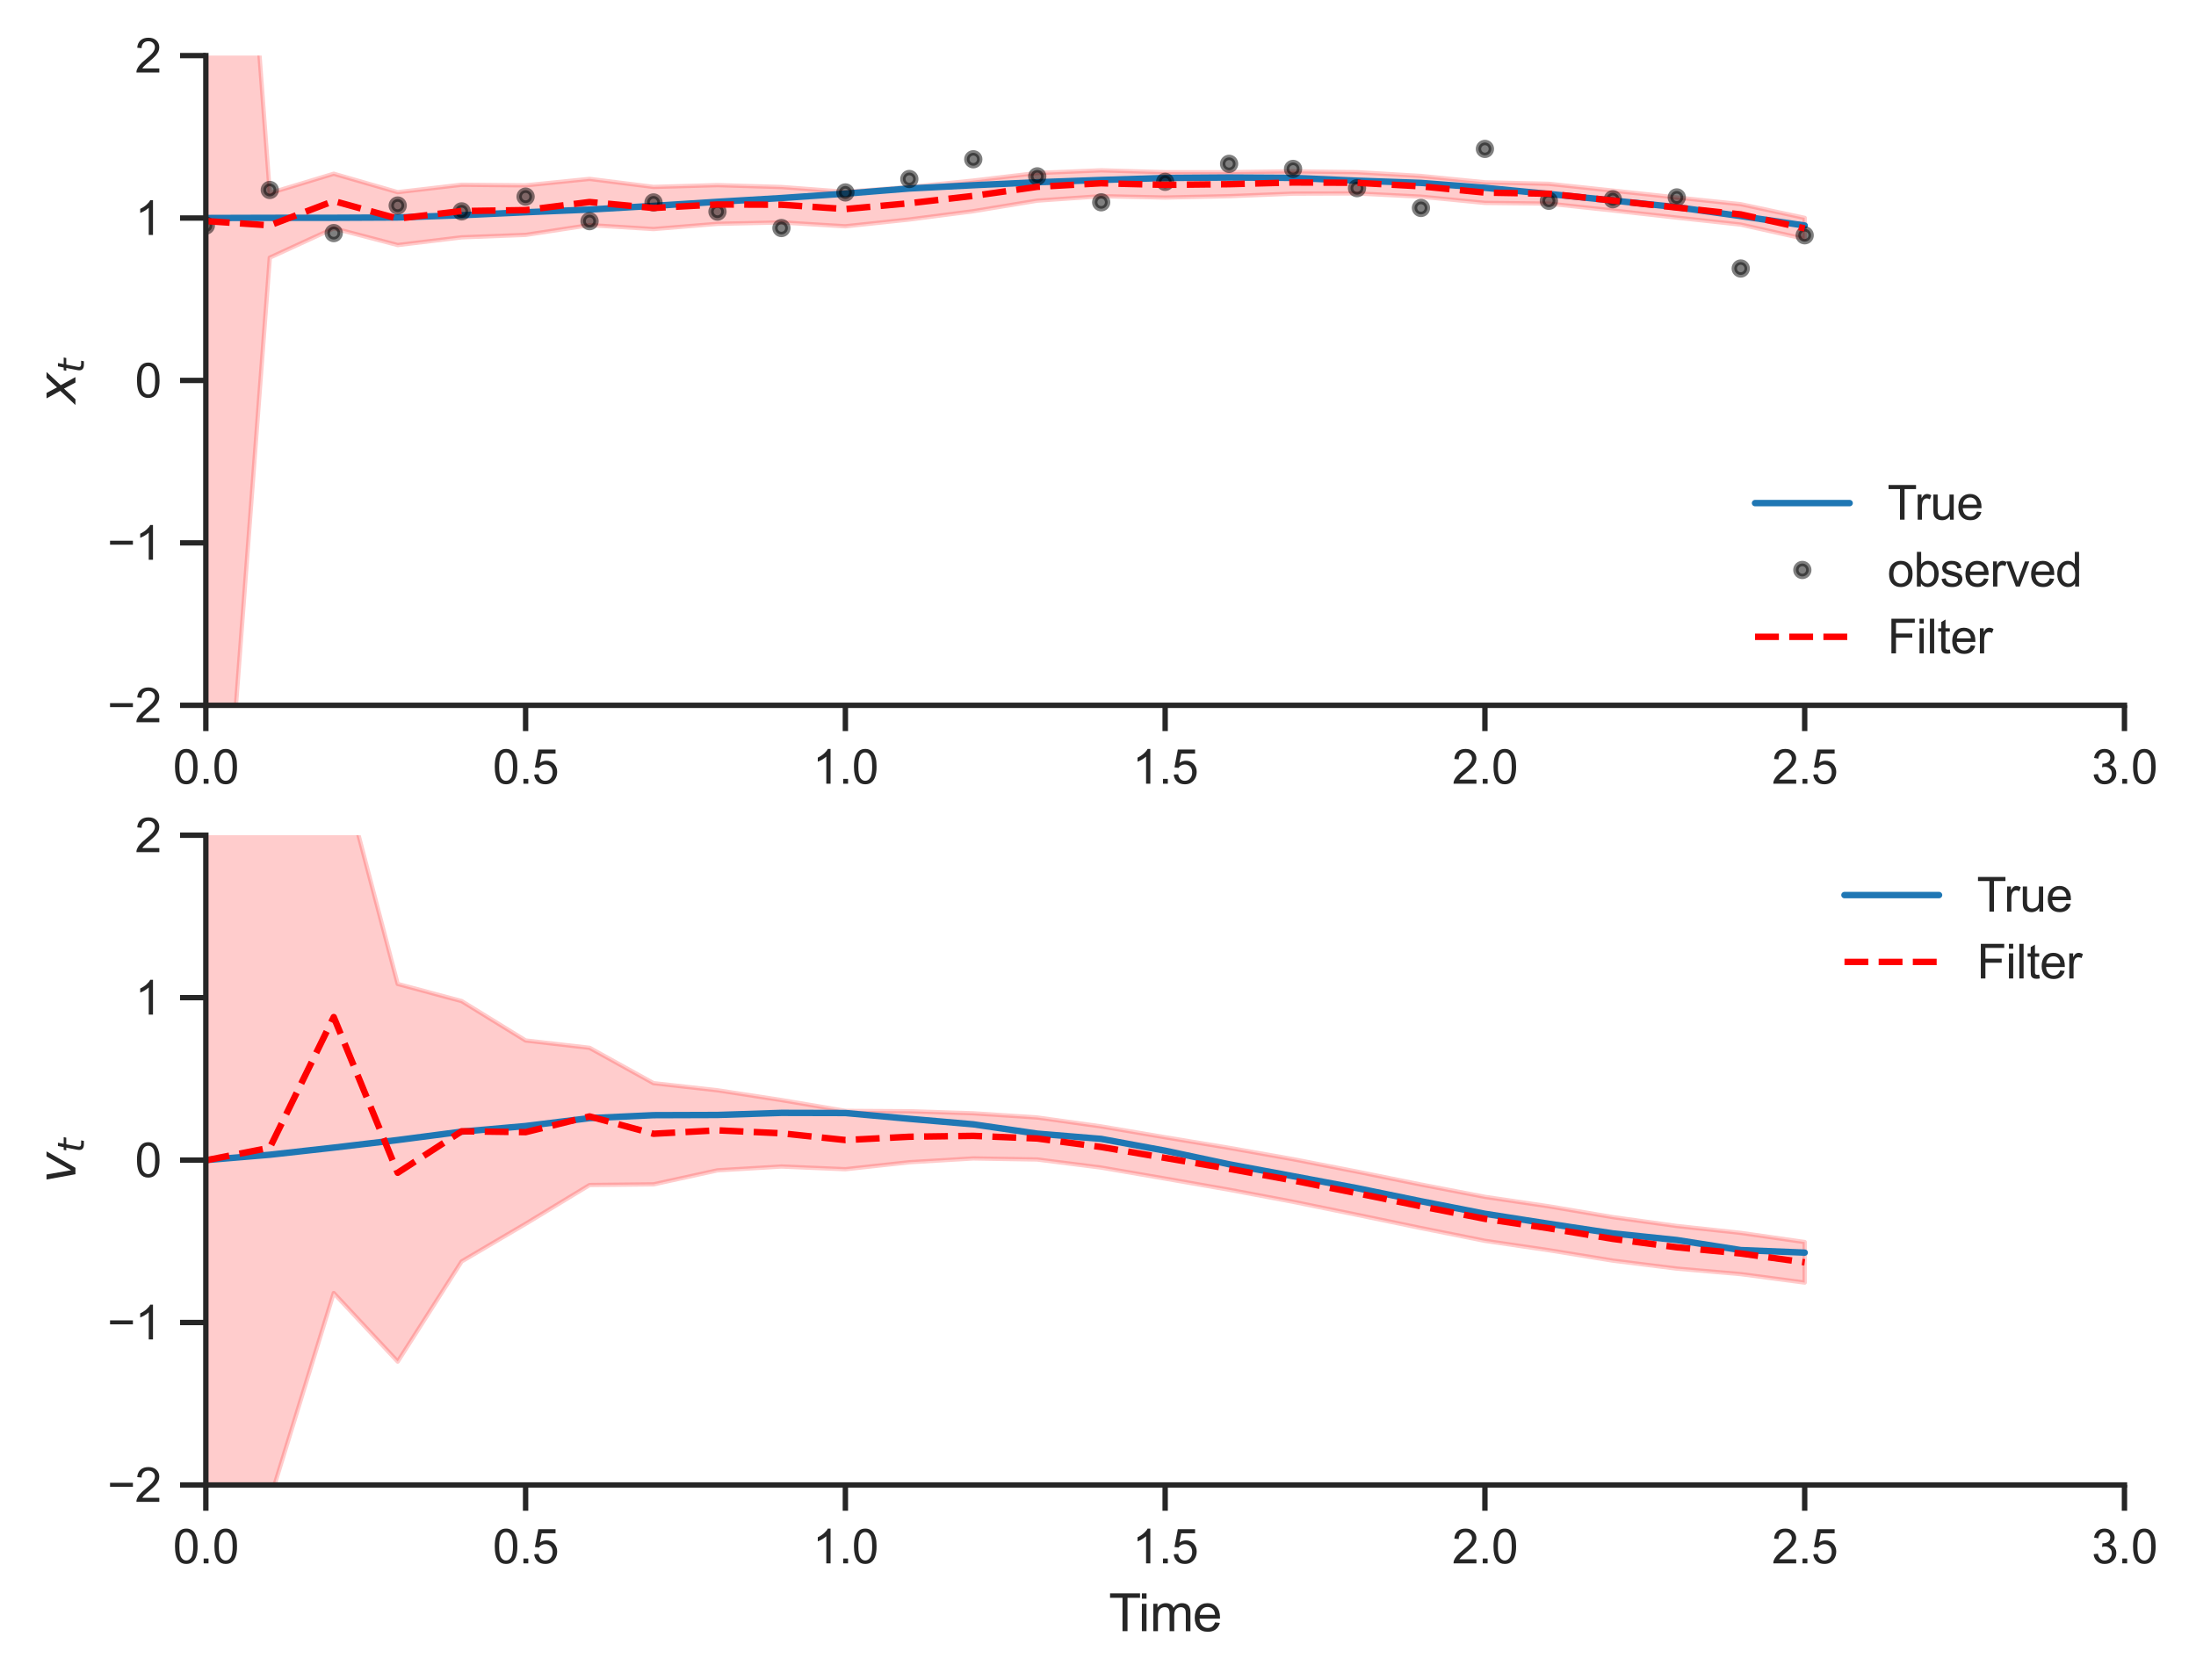 <?xml version="1.0" encoding="utf-8" standalone="no"?>
<!DOCTYPE svg PUBLIC "-//W3C//DTD SVG 1.1//EN"
  "http://www.w3.org/Graphics/SVG/1.1/DTD/svg11.dtd">
<svg xmlns:xlink="http://www.w3.org/1999/xlink" width="408.749pt" height="312.789pt" viewBox="0 0 408.749 312.789" xmlns="http://www.w3.org/2000/svg" version="1.1">
 <defs>
  <style type="text/css">*{stroke-linejoin: round; stroke-linecap: butt}</style>
 </defs>
 <g id="figure_1">
  <g id="patch_1">
   <path d="M 0 312.789 
L 408.749 312.789 
L 408.749 0 
L 0 0 
z
" style="fill: #ffffff"/>
  </g>
  <g id="axes_1">
   <g id="patch_2">
    <path d="M 38.313 131.309 
L 395.433 131.309 
L 395.433 10.349 
L 38.313 10.349 
z
" style="fill: #ffffff"/>
   </g>
   <g id="matplotlib.axis_1">
    <g id="xtick_1">
     <g id="line2d_1">
      <defs>
       <path id="ma1697f7637" d="M 0 0 
L 0 4.8 
" style="stroke: #262626"/>
      </defs>
      <g>
       <use xlink:href="#ma1697f7637" x="38.313" y="131.309" style="fill: #262626; stroke: #262626"/>
      </g>
     </g>
     <g id="text_1">
      <!-- 0.0 -->
      <g style="fill: #262626" transform="translate(32.197 145.908) scale(0.088 -0.088)">
       <defs>
        <path id="ArialMT-30" d="M 266 2259 
Q 266 3072 433 3567 
Q 600 4063 929 4331 
Q 1259 4600 1759 4600 
Q 2128 4600 2406 4451 
Q 2684 4303 2865 4023 
Q 3047 3744 3150 3342 
Q 3253 2941 3253 2259 
Q 3253 1453 3087 958 
Q 2922 463 2592 192 
Q 2263 -78 1759 -78 
Q 1097 -78 719 397 
Q 266 969 266 2259 
z
M 844 2259 
Q 844 1131 1108 757 
Q 1372 384 1759 384 
Q 2147 384 2411 759 
Q 2675 1134 2675 2259 
Q 2675 3391 2411 3762 
Q 2147 4134 1753 4134 
Q 1366 4134 1134 3806 
Q 844 3388 844 2259 
z
" transform="scale(0.016)"/>
        <path id="ArialMT-2e" d="M 581 0 
L 581 641 
L 1222 641 
L 1222 0 
L 581 0 
z
" transform="scale(0.016)"/>
       </defs>
       <use xlink:href="#ArialMT-30"/>
       <use xlink:href="#ArialMT-2e" x="55.615"/>
       <use xlink:href="#ArialMT-30" x="83.398"/>
      </g>
     </g>
    </g>
    <g id="xtick_2">
     <g id="line2d_2">
      <g>
       <use xlink:href="#ma1697f7637" x="97.833" y="131.309" style="fill: #262626; stroke: #262626"/>
      </g>
     </g>
     <g id="text_2">
      <!-- 0.5 -->
      <g style="fill: #262626" transform="translate(91.717 145.908) scale(0.088 -0.088)">
       <defs>
        <path id="ArialMT-35" d="M 266 1200 
L 856 1250 
Q 922 819 1161 601 
Q 1400 384 1738 384 
Q 2144 384 2425 690 
Q 2706 997 2706 1503 
Q 2706 1984 2436 2262 
Q 2166 2541 1728 2541 
Q 1456 2541 1237 2417 
Q 1019 2294 894 2097 
L 366 2166 
L 809 4519 
L 3088 4519 
L 3088 3981 
L 1259 3981 
L 1013 2750 
Q 1425 3038 1878 3038 
Q 2478 3038 2890 2622 
Q 3303 2206 3303 1553 
Q 3303 931 2941 478 
Q 2500 -78 1738 -78 
Q 1113 -78 717 272 
Q 322 622 266 1200 
z
" transform="scale(0.016)"/>
       </defs>
       <use xlink:href="#ArialMT-30"/>
       <use xlink:href="#ArialMT-2e" x="55.615"/>
       <use xlink:href="#ArialMT-35" x="83.398"/>
      </g>
     </g>
    </g>
    <g id="xtick_3">
     <g id="line2d_3">
      <g>
       <use xlink:href="#ma1697f7637" x="157.353" y="131.309" style="fill: #262626; stroke: #262626"/>
      </g>
     </g>
     <g id="text_3">
      <!-- 1.0 -->
      <g style="fill: #262626" transform="translate(151.237 145.908) scale(0.088 -0.088)">
       <defs>
        <path id="ArialMT-31" d="M 2384 0 
L 1822 0 
L 1822 3584 
Q 1619 3391 1289 3197 
Q 959 3003 697 2906 
L 697 3450 
Q 1169 3672 1522 3987 
Q 1875 4303 2022 4600 
L 2384 4600 
L 2384 0 
z
" transform="scale(0.016)"/>
       </defs>
       <use xlink:href="#ArialMT-31"/>
       <use xlink:href="#ArialMT-2e" x="55.615"/>
       <use xlink:href="#ArialMT-30" x="83.398"/>
      </g>
     </g>
    </g>
    <g id="xtick_4">
     <g id="line2d_4">
      <g>
       <use xlink:href="#ma1697f7637" x="216.873" y="131.309" style="fill: #262626; stroke: #262626"/>
      </g>
     </g>
     <g id="text_4">
      <!-- 1.5 -->
      <g style="fill: #262626" transform="translate(210.757 145.908) scale(0.088 -0.088)">
       <use xlink:href="#ArialMT-31"/>
       <use xlink:href="#ArialMT-2e" x="55.615"/>
       <use xlink:href="#ArialMT-35" x="83.398"/>
      </g>
     </g>
    </g>
    <g id="xtick_5">
     <g id="line2d_5">
      <g>
       <use xlink:href="#ma1697f7637" x="276.393" y="131.309" style="fill: #262626; stroke: #262626"/>
      </g>
     </g>
     <g id="text_5">
      <!-- 2.0 -->
      <g style="fill: #262626" transform="translate(270.277 145.908) scale(0.088 -0.088)">
       <defs>
        <path id="ArialMT-32" d="M 3222 541 
L 3222 0 
L 194 0 
Q 188 203 259 391 
Q 375 700 629 1000 
Q 884 1300 1366 1694 
Q 2113 2306 2375 2664 
Q 2638 3022 2638 3341 
Q 2638 3675 2398 3904 
Q 2159 4134 1775 4134 
Q 1369 4134 1125 3890 
Q 881 3647 878 3216 
L 300 3275 
Q 359 3922 746 4261 
Q 1134 4600 1788 4600 
Q 2447 4600 2831 4234 
Q 3216 3869 3216 3328 
Q 3216 3053 3103 2787 
Q 2991 2522 2730 2228 
Q 2469 1934 1863 1422 
Q 1356 997 1212 845 
Q 1069 694 975 541 
L 3222 541 
z
" transform="scale(0.016)"/>
       </defs>
       <use xlink:href="#ArialMT-32"/>
       <use xlink:href="#ArialMT-2e" x="55.615"/>
       <use xlink:href="#ArialMT-30" x="83.398"/>
      </g>
     </g>
    </g>
    <g id="xtick_6">
     <g id="line2d_6">
      <g>
       <use xlink:href="#ma1697f7637" x="335.913" y="131.309" style="fill: #262626; stroke: #262626"/>
      </g>
     </g>
     <g id="text_6">
      <!-- 2.5 -->
      <g style="fill: #262626" transform="translate(329.797 145.908) scale(0.088 -0.088)">
       <use xlink:href="#ArialMT-32"/>
       <use xlink:href="#ArialMT-2e" x="55.615"/>
       <use xlink:href="#ArialMT-35" x="83.398"/>
      </g>
     </g>
    </g>
    <g id="xtick_7">
     <g id="line2d_7">
      <g>
       <use xlink:href="#ma1697f7637" x="395.433" y="131.309" style="fill: #262626; stroke: #262626"/>
      </g>
     </g>
     <g id="text_7">
      <!-- 3.0 -->
      <g style="fill: #262626" transform="translate(389.317 145.908) scale(0.088 -0.088)">
       <defs>
        <path id="ArialMT-33" d="M 269 1209 
L 831 1284 
Q 928 806 1161 595 
Q 1394 384 1728 384 
Q 2125 384 2398 659 
Q 2672 934 2672 1341 
Q 2672 1728 2419 1979 
Q 2166 2231 1775 2231 
Q 1616 2231 1378 2169 
L 1441 2663 
Q 1497 2656 1531 2656 
Q 1891 2656 2178 2843 
Q 2466 3031 2466 3422 
Q 2466 3731 2256 3934 
Q 2047 4138 1716 4138 
Q 1388 4138 1169 3931 
Q 950 3725 888 3313 
L 325 3413 
Q 428 3978 793 4289 
Q 1159 4600 1703 4600 
Q 2078 4600 2393 4439 
Q 2709 4278 2876 4000 
Q 3044 3722 3044 3409 
Q 3044 3113 2884 2869 
Q 2725 2625 2413 2481 
Q 2819 2388 3044 2092 
Q 3269 1797 3269 1353 
Q 3269 753 2831 336 
Q 2394 -81 1725 -81 
Q 1122 -81 723 278 
Q 325 638 269 1209 
z
" transform="scale(0.016)"/>
       </defs>
       <use xlink:href="#ArialMT-33"/>
       <use xlink:href="#ArialMT-2e" x="55.615"/>
       <use xlink:href="#ArialMT-30" x="83.398"/>
      </g>
     </g>
    </g>
   </g>
   <g id="matplotlib.axis_2">
    <g id="ytick_1">
     <g id="line2d_8">
      <defs>
       <path id="m8ff92699b1" d="M 0 0 
L -4.8 0 
" style="stroke: #262626"/>
      </defs>
      <g>
       <use xlink:href="#m8ff92699b1" x="38.313" y="131.309" style="fill: #262626; stroke: #262626"/>
      </g>
     </g>
     <g id="text_8">
      <!-- −2 -->
      <g style="fill: #262626" transform="translate(19.98 134.459) scale(0.088 -0.088)">
       <defs>
        <path id="ArialMT-2212" d="M 3381 1997 
L 356 1997 
L 356 2522 
L 3381 2522 
L 3381 1997 
z
" transform="scale(0.016)"/>
       </defs>
       <use xlink:href="#ArialMT-2212"/>
       <use xlink:href="#ArialMT-32" x="58.398"/>
      </g>
     </g>
    </g>
    <g id="ytick_2">
     <g id="line2d_9">
      <g>
       <use xlink:href="#m8ff92699b1" x="38.313" y="101.069" style="fill: #262626; stroke: #262626"/>
      </g>
     </g>
     <g id="text_9">
      <!-- −1 -->
      <g style="fill: #262626" transform="translate(19.98 104.219) scale(0.088 -0.088)">
       <use xlink:href="#ArialMT-2212"/>
       <use xlink:href="#ArialMT-31" x="58.398"/>
      </g>
     </g>
    </g>
    <g id="ytick_3">
     <g id="line2d_10">
      <g>
       <use xlink:href="#m8ff92699b1" x="38.313" y="70.829" style="fill: #262626; stroke: #262626"/>
      </g>
     </g>
     <g id="text_10">
      <!-- 0 -->
      <g style="fill: #262626" transform="translate(25.119 73.979) scale(0.088 -0.088)">
       <use xlink:href="#ArialMT-30"/>
      </g>
     </g>
    </g>
    <g id="ytick_4">
     <g id="line2d_11">
      <g>
       <use xlink:href="#m8ff92699b1" x="38.313" y="40.589" style="fill: #262626; stroke: #262626"/>
      </g>
     </g>
     <g id="text_11">
      <!-- 1 -->
      <g style="fill: #262626" transform="translate(25.119 43.739) scale(0.088 -0.088)">
       <use xlink:href="#ArialMT-31"/>
      </g>
     </g>
    </g>
    <g id="ytick_5">
     <g id="line2d_12">
      <g>
       <use xlink:href="#m8ff92699b1" x="38.313" y="10.349" style="fill: #262626; stroke: #262626"/>
      </g>
     </g>
     <g id="text_12">
      <!-- 2 -->
      <g style="fill: #262626" transform="translate(25.119 13.499) scale(0.088 -0.088)">
       <use xlink:href="#ArialMT-32"/>
      </g>
     </g>
    </g>
    <g id="text_13">
     <!-- $x_t$ -->
     <g style="fill: #262626" transform="translate(14.072 75.149) rotate(-90) scale(0.096 -0.096)">
      <defs>
       <path id="DejaVuSans-Oblique-78" d="M 3841 3500 
L 2234 1784 
L 3219 0 
L 2559 0 
L 1819 1388 
L 531 0 
L -166 0 
L 1556 1844 
L 641 3500 
L 1300 3500 
L 1972 2234 
L 3144 3500 
L 3841 3500 
z
" transform="scale(0.016)"/>
       <path id="DejaVuSans-Oblique-74" d="M 2706 3500 
L 2619 3053 
L 1472 3053 
L 1100 1153 
Q 1081 1047 1072 975 
Q 1063 903 1063 863 
Q 1063 663 1183 572 
Q 1303 481 1569 481 
L 2150 481 
L 2053 0 
L 1503 0 
Q 991 0 739 200 
Q 488 400 488 806 
Q 488 878 497 964 
Q 506 1050 525 1153 
L 897 3053 
L 409 3053 
L 500 3500 
L 978 3500 
L 1172 4494 
L 1747 4494 
L 1556 3500 
L 2706 3500 
z
" transform="scale(0.016)"/>
      </defs>
      <use xlink:href="#DejaVuSans-Oblique-78" transform="translate(0 0.312)"/>
      <use xlink:href="#DejaVuSans-Oblique-74" transform="translate(59.18 -16.094) scale(0.7)"/>
     </g>
    </g>
   </g>
   <g id="PolyCollection_1">
    <path d="M 38.313 -123.235 
L 38.313 205.546 
L 50.217 47.963 
L 62.121 42.501 
L 74.025 45.624 
L 85.929 44.186 
L 97.833 43.73 
L 109.737 41.91 
L 121.641 42.644 
L 133.545 41.67 
L 145.449 41.41 
L 157.353 42.132 
L 169.257 40.863 
L 181.161 39.321 
L 193.065 37.354 
L 204.969 36.523 
L 216.873 36.777 
L 228.777 36.524 
L 240.681 36.053 
L 252.585 36.011 
L 264.489 36.614 
L 276.393 37.774 
L 288.297 37.907 
L 300.201 39.184 
L 312.105 40.514 
L 324.009 41.812 
L 335.913 44.468 
L 335.913 40.564 
L 335.913 40.564 
L 324.009 38.017 
L 312.105 36.767 
L 300.201 35.487 
L 288.297 34.222 
L 276.393 33.942 
L 264.489 32.76 
L 252.585 32.055 
L 240.681 31.894 
L 228.777 32.061 
L 216.873 32.061 
L 204.969 31.711 
L 193.065 32.212 
L 181.161 33.621 
L 169.257 34.822 
L 157.353 35.71 
L 145.449 34.818 
L 133.545 34.466 
L 121.641 34.8 
L 109.737 33.305 
L 97.833 34.508 
L 85.929 34.392 
L 74.025 35.777 
L 62.121 32.347 
L 50.217 35.952 
L 38.313 -123.235 
z
" clip-path="url(#p026de8ab71)" style="fill: #ff0000; fill-opacity: 0.2; stroke: #ff0000; stroke-opacity: 0.2; stroke-width: 0.8"/>
   </g>
   <g id="line2d_13">
    <path d="M 38.313 40.589 
L 50.217 40.554 
L 62.121 40.546 
L 74.025 40.488 
L 85.929 40.071 
L 97.833 39.515 
L 109.737 39.014 
L 121.641 38.328 
L 133.545 37.57 
L 145.449 36.869 
L 157.353 36.051 
L 169.257 35.092 
L 181.161 34.485 
L 193.065 33.93 
L 204.969 33.505 
L 216.873 33.133 
L 228.777 33.05 
L 240.681 33.118 
L 252.585 33.634 
L 264.489 34.05 
L 276.393 34.963 
L 288.297 36.11 
L 300.201 37.327 
L 312.105 38.569 
L 324.009 40.224 
L 335.913 41.985 
" clip-path="url(#p026de8ab71)" style="fill: none; stroke: #1f77b4; stroke-width: 1.2; stroke-linecap: round"/>
   </g>
   <g id="line2d_14">
    <defs>
     <path id="md51a4a4d92" d="M 0 1.2 
C 0.318 1.2 0.623 1.074 0.849 0.849 
C 1.074 0.623 1.2 0.318 1.2 0 
C 1.2 -0.318 1.074 -0.623 0.849 -0.849 
C 0.623 -1.074 0.318 -1.2 0 -1.2 
C -0.318 -1.2 -0.623 -1.074 -0.849 -0.849 
C -1.074 -0.623 -1.2 -0.318 -1.2 0 
C -1.2 0.318 -1.074 0.623 -0.849 0.849 
C -0.623 1.074 -0.318 1.2 0 1.2 
z
" style="stroke: #000000; stroke-opacity: 0.5"/>
    </defs>
    <g clip-path="url(#p026de8ab71)">
     <use xlink:href="#md51a4a4d92" x="38.313" y="41.995" style="fill-opacity: 0.5; stroke: #000000; stroke-opacity: 0.5"/>
     <use xlink:href="#md51a4a4d92" x="50.217" y="35.367" style="fill-opacity: 0.5; stroke: #000000; stroke-opacity: 0.5"/>
     <use xlink:href="#md51a4a4d92" x="62.121" y="43.395" style="fill-opacity: 0.5; stroke: #000000; stroke-opacity: 0.5"/>
     <use xlink:href="#md51a4a4d92" x="74.025" y="38.266" style="fill-opacity: 0.5; stroke: #000000; stroke-opacity: 0.5"/>
     <use xlink:href="#md51a4a4d92" x="85.929" y="39.353" style="fill-opacity: 0.5; stroke: #000000; stroke-opacity: 0.5"/>
     <use xlink:href="#md51a4a4d92" x="97.833" y="36.607" style="fill-opacity: 0.5; stroke: #000000; stroke-opacity: 0.5"/>
     <use xlink:href="#md51a4a4d92" x="109.737" y="41.177" style="fill-opacity: 0.5; stroke: #000000; stroke-opacity: 0.5"/>
     <use xlink:href="#md51a4a4d92" x="121.641" y="37.687" style="fill-opacity: 0.5; stroke: #000000; stroke-opacity: 0.5"/>
     <use xlink:href="#md51a4a4d92" x="133.545" y="39.397" style="fill-opacity: 0.5; stroke: #000000; stroke-opacity: 0.5"/>
     <use xlink:href="#md51a4a4d92" x="145.449" y="42.454" style="fill-opacity: 0.5; stroke: #000000; stroke-opacity: 0.5"/>
     <use xlink:href="#md51a4a4d92" x="157.353" y="35.829" style="fill-opacity: 0.5; stroke: #000000; stroke-opacity: 0.5"/>
     <use xlink:href="#md51a4a4d92" x="169.257" y="33.326" style="fill-opacity: 0.5; stroke: #000000; stroke-opacity: 0.5"/>
     <use xlink:href="#md51a4a4d92" x="181.161" y="29.652" style="fill-opacity: 0.5; stroke: #000000; stroke-opacity: 0.5"/>
     <use xlink:href="#md51a4a4d92" x="193.065" y="32.832" style="fill-opacity: 0.5; stroke: #000000; stroke-opacity: 0.5"/>
     <use xlink:href="#md51a4a4d92" x="204.969" y="37.662" style="fill-opacity: 0.5; stroke: #000000; stroke-opacity: 0.5"/>
     <use xlink:href="#md51a4a4d92" x="216.873" y="33.851" style="fill-opacity: 0.5; stroke: #000000; stroke-opacity: 0.5"/>
     <use xlink:href="#md51a4a4d92" x="228.777" y="30.502" style="fill-opacity: 0.5; stroke: #000000; stroke-opacity: 0.5"/>
     <use xlink:href="#md51a4a4d92" x="240.681" y="31.448" style="fill-opacity: 0.5; stroke: #000000; stroke-opacity: 0.5"/>
     <use xlink:href="#md51a4a4d92" x="252.585" y="35.033" style="fill-opacity: 0.5; stroke: #000000; stroke-opacity: 0.5"/>
     <use xlink:href="#md51a4a4d92" x="264.489" y="38.718" style="fill-opacity: 0.5; stroke: #000000; stroke-opacity: 0.5"/>
     <use xlink:href="#md51a4a4d92" x="276.393" y="27.725" style="fill-opacity: 0.5; stroke: #000000; stroke-opacity: 0.5"/>
     <use xlink:href="#md51a4a4d92" x="288.297" y="37.387" style="fill-opacity: 0.5; stroke: #000000; stroke-opacity: 0.5"/>
     <use xlink:href="#md51a4a4d92" x="300.201" y="37.093" style="fill-opacity: 0.5; stroke: #000000; stroke-opacity: 0.5"/>
     <use xlink:href="#md51a4a4d92" x="312.105" y="36.753" style="fill-opacity: 0.5; stroke: #000000; stroke-opacity: 0.5"/>
     <use xlink:href="#md51a4a4d92" x="324.009" y="49.988" style="fill-opacity: 0.5; stroke: #000000; stroke-opacity: 0.5"/>
     <use xlink:href="#md51a4a4d92" x="335.913" y="43.804" style="fill-opacity: 0.5; stroke: #000000; stroke-opacity: 0.5"/>
    </g>
   </g>
   <g id="line2d_15">
    <path d="M 38.313 41.155 
L 50.217 41.958 
L 62.121 37.424 
L 74.025 40.701 
L 85.929 39.289 
L 97.833 39.119 
L 109.737 37.608 
L 121.641 38.722 
L 133.545 38.068 
L 145.449 38.114 
L 157.353 38.921 
L 169.257 37.842 
L 181.161 36.471 
L 193.065 34.783 
L 204.969 34.117 
L 216.873 34.419 
L 228.777 34.293 
L 240.681 33.973 
L 252.585 34.033 
L 264.489 34.687 
L 276.393 35.858 
L 288.297 36.065 
L 300.201 37.336 
L 312.105 38.641 
L 324.009 39.914 
L 335.913 42.516 
" clip-path="url(#p026de8ab71)" style="fill: none; stroke-dasharray: 4.44,1.92; stroke-dashoffset: 0; stroke: #ff0000; stroke-width: 1.2"/>
   </g>
   <g id="patch_3">
    <path d="M 38.313 131.309 
L 38.313 10.349 
" style="fill: none; stroke: #262626; stroke-linejoin: miter; stroke-linecap: square"/>
   </g>
   <g id="patch_4">
    <path d="M 38.313 131.309 
L 395.433 131.309 
" style="fill: none; stroke: #262626; stroke-linejoin: miter; stroke-linecap: square"/>
   </g>
   <g id="legend_1">
    <g id="line2d_16">
     <path d="M 326.675 93.665 
L 335.475 93.665 
L 344.275 93.665 
" style="fill: none; stroke: #1f77b4; stroke-width: 1.2; stroke-linecap: round"/>
    </g>
    <g id="text_14">
     <!-- True -->
     <g style="fill: #262626" transform="translate(351.315 96.745) scale(0.088 -0.088)">
      <defs>
       <path id="ArialMT-54" d="M 1659 0 
L 1659 4041 
L 150 4041 
L 150 4581 
L 3781 4581 
L 3781 4041 
L 2266 4041 
L 2266 0 
L 1659 0 
z
" transform="scale(0.016)"/>
       <path id="ArialMT-72" d="M 416 0 
L 416 3319 
L 922 3319 
L 922 2816 
Q 1116 3169 1280 3281 
Q 1444 3394 1641 3394 
Q 1925 3394 2219 3213 
L 2025 2691 
Q 1819 2813 1613 2813 
Q 1428 2813 1281 2702 
Q 1134 2591 1072 2394 
Q 978 2094 978 1738 
L 978 0 
L 416 0 
z
" transform="scale(0.016)"/>
       <path id="ArialMT-75" d="M 2597 0 
L 2597 488 
Q 2209 -75 1544 -75 
Q 1250 -75 995 37 
Q 741 150 617 320 
Q 494 491 444 738 
Q 409 903 409 1263 
L 409 3319 
L 972 3319 
L 972 1478 
Q 972 1038 1006 884 
Q 1059 663 1231 536 
Q 1403 409 1656 409 
Q 1909 409 2131 539 
Q 2353 669 2445 892 
Q 2538 1116 2538 1541 
L 2538 3319 
L 3100 3319 
L 3100 0 
L 2597 0 
z
" transform="scale(0.016)"/>
       <path id="ArialMT-65" d="M 2694 1069 
L 3275 997 
Q 3138 488 2766 206 
Q 2394 -75 1816 -75 
Q 1088 -75 661 373 
Q 234 822 234 1631 
Q 234 2469 665 2931 
Q 1097 3394 1784 3394 
Q 2450 3394 2872 2941 
Q 3294 2488 3294 1666 
Q 3294 1616 3291 1516 
L 816 1516 
Q 847 969 1125 678 
Q 1403 388 1819 388 
Q 2128 388 2347 550 
Q 2566 713 2694 1069 
z
M 847 1978 
L 2700 1978 
Q 2663 2397 2488 2606 
Q 2219 2931 1791 2931 
Q 1403 2931 1139 2672 
Q 875 2413 847 1978 
z
" transform="scale(0.016)"/>
      </defs>
      <use xlink:href="#ArialMT-54"/>
      <use xlink:href="#ArialMT-72" x="57.334"/>
      <use xlink:href="#ArialMT-75" x="90.635"/>
      <use xlink:href="#ArialMT-65" x="146.25"/>
     </g>
    </g>
    <g id="line2d_17">
     <g>
      <use xlink:href="#md51a4a4d92" x="335.475" y="106.113" style="fill-opacity: 0.5; stroke: #000000; stroke-opacity: 0.5"/>
     </g>
    </g>
    <g id="text_15">
     <!-- observed -->
     <g style="fill: #262626" transform="translate(351.315 109.193) scale(0.088 -0.088)">
      <defs>
       <path id="ArialMT-6f" d="M 213 1659 
Q 213 2581 725 3025 
Q 1153 3394 1769 3394 
Q 2453 3394 2887 2945 
Q 3322 2497 3322 1706 
Q 3322 1066 3130 698 
Q 2938 331 2570 128 
Q 2203 -75 1769 -75 
Q 1072 -75 642 372 
Q 213 819 213 1659 
z
M 791 1659 
Q 791 1022 1069 705 
Q 1347 388 1769 388 
Q 2188 388 2466 706 
Q 2744 1025 2744 1678 
Q 2744 2294 2464 2611 
Q 2184 2928 1769 2928 
Q 1347 2928 1069 2612 
Q 791 2297 791 1659 
z
" transform="scale(0.016)"/>
       <path id="ArialMT-62" d="M 941 0 
L 419 0 
L 419 4581 
L 981 4581 
L 981 2947 
Q 1338 3394 1891 3394 
Q 2197 3394 2470 3270 
Q 2744 3147 2920 2923 
Q 3097 2700 3197 2384 
Q 3297 2069 3297 1709 
Q 3297 856 2875 390 
Q 2453 -75 1863 -75 
Q 1275 -75 941 416 
L 941 0 
z
M 934 1684 
Q 934 1088 1097 822 
Q 1363 388 1816 388 
Q 2184 388 2453 708 
Q 2722 1028 2722 1663 
Q 2722 2313 2464 2622 
Q 2206 2931 1841 2931 
Q 1472 2931 1203 2611 
Q 934 2291 934 1684 
z
" transform="scale(0.016)"/>
       <path id="ArialMT-73" d="M 197 991 
L 753 1078 
Q 800 744 1014 566 
Q 1228 388 1613 388 
Q 2000 388 2187 545 
Q 2375 703 2375 916 
Q 2375 1106 2209 1216 
Q 2094 1291 1634 1406 
Q 1016 1563 777 1677 
Q 538 1791 414 1992 
Q 291 2194 291 2438 
Q 291 2659 392 2848 
Q 494 3038 669 3163 
Q 800 3259 1026 3326 
Q 1253 3394 1513 3394 
Q 1903 3394 2198 3281 
Q 2494 3169 2634 2976 
Q 2775 2784 2828 2463 
L 2278 2388 
Q 2241 2644 2061 2787 
Q 1881 2931 1553 2931 
Q 1166 2931 1000 2803 
Q 834 2675 834 2503 
Q 834 2394 903 2306 
Q 972 2216 1119 2156 
Q 1203 2125 1616 2013 
Q 2213 1853 2448 1751 
Q 2684 1650 2818 1456 
Q 2953 1263 2953 975 
Q 2953 694 2789 445 
Q 2625 197 2315 61 
Q 2006 -75 1616 -75 
Q 969 -75 630 194 
Q 291 463 197 991 
z
" transform="scale(0.016)"/>
       <path id="ArialMT-76" d="M 1344 0 
L 81 3319 
L 675 3319 
L 1388 1331 
Q 1503 1009 1600 663 
Q 1675 925 1809 1294 
L 2547 3319 
L 3125 3319 
L 1869 0 
L 1344 0 
z
" transform="scale(0.016)"/>
       <path id="ArialMT-64" d="M 2575 0 
L 2575 419 
Q 2259 -75 1647 -75 
Q 1250 -75 917 144 
Q 584 363 401 755 
Q 219 1147 219 1656 
Q 219 2153 384 2558 
Q 550 2963 881 3178 
Q 1213 3394 1622 3394 
Q 1922 3394 2156 3267 
Q 2391 3141 2538 2938 
L 2538 4581 
L 3097 4581 
L 3097 0 
L 2575 0 
z
M 797 1656 
Q 797 1019 1065 703 
Q 1334 388 1700 388 
Q 2069 388 2326 689 
Q 2584 991 2584 1609 
Q 2584 2291 2321 2609 
Q 2059 2928 1675 2928 
Q 1300 2928 1048 2622 
Q 797 2316 797 1656 
z
" transform="scale(0.016)"/>
      </defs>
      <use xlink:href="#ArialMT-6f"/>
      <use xlink:href="#ArialMT-62" x="55.615"/>
      <use xlink:href="#ArialMT-73" x="111.23"/>
      <use xlink:href="#ArialMT-65" x="161.23"/>
      <use xlink:href="#ArialMT-72" x="216.846"/>
      <use xlink:href="#ArialMT-76" x="250.146"/>
      <use xlink:href="#ArialMT-65" x="300.146"/>
      <use xlink:href="#ArialMT-64" x="355.762"/>
     </g>
    </g>
    <g id="line2d_18">
     <path d="M 326.675 118.56 
L 335.475 118.56 
L 344.275 118.56 
" style="fill: none; stroke-dasharray: 4.44,1.92; stroke-dashoffset: 0; stroke: #ff0000; stroke-width: 1.2"/>
    </g>
    <g id="text_16">
     <!-- Filter -->
     <g style="fill: #262626" transform="translate(351.315 121.64) scale(0.088 -0.088)">
      <defs>
       <path id="ArialMT-46" d="M 525 0 
L 525 4581 
L 3616 4581 
L 3616 4041 
L 1131 4041 
L 1131 2622 
L 3281 2622 
L 3281 2081 
L 1131 2081 
L 1131 0 
L 525 0 
z
" transform="scale(0.016)"/>
       <path id="ArialMT-69" d="M 425 3934 
L 425 4581 
L 988 4581 
L 988 3934 
L 425 3934 
z
M 425 0 
L 425 3319 
L 988 3319 
L 988 0 
L 425 0 
z
" transform="scale(0.016)"/>
       <path id="ArialMT-6c" d="M 409 0 
L 409 4581 
L 972 4581 
L 972 0 
L 409 0 
z
" transform="scale(0.016)"/>
       <path id="ArialMT-74" d="M 1650 503 
L 1731 6 
Q 1494 -44 1306 -44 
Q 1000 -44 831 53 
Q 663 150 594 308 
Q 525 466 525 972 
L 525 2881 
L 113 2881 
L 113 3319 
L 525 3319 
L 525 4141 
L 1084 4478 
L 1084 3319 
L 1650 3319 
L 1650 2881 
L 1084 2881 
L 1084 941 
Q 1084 700 1114 631 
Q 1144 563 1211 522 
Q 1278 481 1403 481 
Q 1497 481 1650 503 
z
" transform="scale(0.016)"/>
      </defs>
      <use xlink:href="#ArialMT-46"/>
      <use xlink:href="#ArialMT-69" x="61.084"/>
      <use xlink:href="#ArialMT-6c" x="83.301"/>
      <use xlink:href="#ArialMT-74" x="105.518"/>
      <use xlink:href="#ArialMT-65" x="133.301"/>
      <use xlink:href="#ArialMT-72" x="188.916"/>
     </g>
    </g>
   </g>
  </g>
  <g id="axes_2">
   <g id="patch_5">
    <path d="M 38.313 276.461 
L 395.433 276.461 
L 395.433 155.501 
L 38.313 155.501 
z
" style="fill: #ffffff"/>
   </g>
   <g id="matplotlib.axis_3">
    <g id="xtick_8">
     <g id="line2d_19">
      <g>
       <use xlink:href="#ma1697f7637" x="38.313" y="276.461" style="fill: #262626; stroke: #262626"/>
      </g>
     </g>
     <g id="text_17">
      <!-- 0.0 -->
      <g style="fill: #262626" transform="translate(32.197 291.06) scale(0.088 -0.088)">
       <use xlink:href="#ArialMT-30"/>
       <use xlink:href="#ArialMT-2e" x="55.615"/>
       <use xlink:href="#ArialMT-30" x="83.398"/>
      </g>
     </g>
    </g>
    <g id="xtick_9">
     <g id="line2d_20">
      <g>
       <use xlink:href="#ma1697f7637" x="97.833" y="276.461" style="fill: #262626; stroke: #262626"/>
      </g>
     </g>
     <g id="text_18">
      <!-- 0.5 -->
      <g style="fill: #262626" transform="translate(91.717 291.06) scale(0.088 -0.088)">
       <use xlink:href="#ArialMT-30"/>
       <use xlink:href="#ArialMT-2e" x="55.615"/>
       <use xlink:href="#ArialMT-35" x="83.398"/>
      </g>
     </g>
    </g>
    <g id="xtick_10">
     <g id="line2d_21">
      <g>
       <use xlink:href="#ma1697f7637" x="157.353" y="276.461" style="fill: #262626; stroke: #262626"/>
      </g>
     </g>
     <g id="text_19">
      <!-- 1.0 -->
      <g style="fill: #262626" transform="translate(151.237 291.06) scale(0.088 -0.088)">
       <use xlink:href="#ArialMT-31"/>
       <use xlink:href="#ArialMT-2e" x="55.615"/>
       <use xlink:href="#ArialMT-30" x="83.398"/>
      </g>
     </g>
    </g>
    <g id="xtick_11">
     <g id="line2d_22">
      <g>
       <use xlink:href="#ma1697f7637" x="216.873" y="276.461" style="fill: #262626; stroke: #262626"/>
      </g>
     </g>
     <g id="text_20">
      <!-- 1.5 -->
      <g style="fill: #262626" transform="translate(210.757 291.06) scale(0.088 -0.088)">
       <use xlink:href="#ArialMT-31"/>
       <use xlink:href="#ArialMT-2e" x="55.615"/>
       <use xlink:href="#ArialMT-35" x="83.398"/>
      </g>
     </g>
    </g>
    <g id="xtick_12">
     <g id="line2d_23">
      <g>
       <use xlink:href="#ma1697f7637" x="276.393" y="276.461" style="fill: #262626; stroke: #262626"/>
      </g>
     </g>
     <g id="text_21">
      <!-- 2.0 -->
      <g style="fill: #262626" transform="translate(270.277 291.06) scale(0.088 -0.088)">
       <use xlink:href="#ArialMT-32"/>
       <use xlink:href="#ArialMT-2e" x="55.615"/>
       <use xlink:href="#ArialMT-30" x="83.398"/>
      </g>
     </g>
    </g>
    <g id="xtick_13">
     <g id="line2d_24">
      <g>
       <use xlink:href="#ma1697f7637" x="335.913" y="276.461" style="fill: #262626; stroke: #262626"/>
      </g>
     </g>
     <g id="text_22">
      <!-- 2.5 -->
      <g style="fill: #262626" transform="translate(329.797 291.06) scale(0.088 -0.088)">
       <use xlink:href="#ArialMT-32"/>
       <use xlink:href="#ArialMT-2e" x="55.615"/>
       <use xlink:href="#ArialMT-35" x="83.398"/>
      </g>
     </g>
    </g>
    <g id="xtick_14">
     <g id="line2d_25">
      <g>
       <use xlink:href="#ma1697f7637" x="395.433" y="276.461" style="fill: #262626; stroke: #262626"/>
      </g>
     </g>
     <g id="text_23">
      <!-- 3.0 -->
      <g style="fill: #262626" transform="translate(389.317 291.06) scale(0.088 -0.088)">
       <use xlink:href="#ArialMT-33"/>
       <use xlink:href="#ArialMT-2e" x="55.615"/>
       <use xlink:href="#ArialMT-30" x="83.398"/>
      </g>
     </g>
    </g>
    <g id="text_24">
     <!-- Time -->
     <g style="fill: #262626" transform="translate(206.387 303.681) scale(0.096 -0.096)">
      <defs>
       <path id="ArialMT-6d" d="M 422 0 
L 422 3319 
L 925 3319 
L 925 2853 
Q 1081 3097 1340 3245 
Q 1600 3394 1931 3394 
Q 2300 3394 2536 3241 
Q 2772 3088 2869 2813 
Q 3263 3394 3894 3394 
Q 4388 3394 4653 3120 
Q 4919 2847 4919 2278 
L 4919 0 
L 4359 0 
L 4359 2091 
Q 4359 2428 4304 2576 
Q 4250 2725 4106 2815 
Q 3963 2906 3769 2906 
Q 3419 2906 3187 2673 
Q 2956 2441 2956 1928 
L 2956 0 
L 2394 0 
L 2394 2156 
Q 2394 2531 2256 2718 
Q 2119 2906 1806 2906 
Q 1569 2906 1367 2781 
Q 1166 2656 1075 2415 
Q 984 2175 984 1722 
L 984 0 
L 422 0 
z
" transform="scale(0.016)"/>
      </defs>
      <use xlink:href="#ArialMT-54"/>
      <use xlink:href="#ArialMT-69" x="57.334"/>
      <use xlink:href="#ArialMT-6d" x="79.551"/>
      <use xlink:href="#ArialMT-65" x="162.852"/>
     </g>
    </g>
   </g>
   <g id="matplotlib.axis_4">
    <g id="ytick_6">
     <g id="line2d_26">
      <g>
       <use xlink:href="#m8ff92699b1" x="38.313" y="276.461" style="fill: #262626; stroke: #262626"/>
      </g>
     </g>
     <g id="text_25">
      <!-- −2 -->
      <g style="fill: #262626" transform="translate(19.98 279.611) scale(0.088 -0.088)">
       <use xlink:href="#ArialMT-2212"/>
       <use xlink:href="#ArialMT-32" x="58.398"/>
      </g>
     </g>
    </g>
    <g id="ytick_7">
     <g id="line2d_27">
      <g>
       <use xlink:href="#m8ff92699b1" x="38.313" y="246.221" style="fill: #262626; stroke: #262626"/>
      </g>
     </g>
     <g id="text_26">
      <!-- −1 -->
      <g style="fill: #262626" transform="translate(19.98 249.371) scale(0.088 -0.088)">
       <use xlink:href="#ArialMT-2212"/>
       <use xlink:href="#ArialMT-31" x="58.398"/>
      </g>
     </g>
    </g>
    <g id="ytick_8">
     <g id="line2d_28">
      <g>
       <use xlink:href="#m8ff92699b1" x="38.313" y="215.981" style="fill: #262626; stroke: #262626"/>
      </g>
     </g>
     <g id="text_27">
      <!-- 0 -->
      <g style="fill: #262626" transform="translate(25.119 219.131) scale(0.088 -0.088)">
       <use xlink:href="#ArialMT-30"/>
      </g>
     </g>
    </g>
    <g id="ytick_9">
     <g id="line2d_29">
      <g>
       <use xlink:href="#m8ff92699b1" x="38.313" y="185.741" style="fill: #262626; stroke: #262626"/>
      </g>
     </g>
     <g id="text_28">
      <!-- 1 -->
      <g style="fill: #262626" transform="translate(25.119 188.891) scale(0.088 -0.088)">
       <use xlink:href="#ArialMT-31"/>
      </g>
     </g>
    </g>
    <g id="ytick_10">
     <g id="line2d_30">
      <g>
       <use xlink:href="#m8ff92699b1" x="38.313" y="155.501" style="fill: #262626; stroke: #262626"/>
      </g>
     </g>
     <g id="text_29">
      <!-- 2 -->
      <g style="fill: #262626" transform="translate(25.119 158.651) scale(0.088 -0.088)">
       <use xlink:href="#ArialMT-32"/>
      </g>
     </g>
    </g>
    <g id="text_30">
     <!-- $v_t$ -->
     <g style="fill: #262626" transform="translate(14.072 220.301) rotate(-90) scale(0.096 -0.096)">
      <defs>
       <path id="DejaVuSans-Oblique-76" d="M 459 3500 
L 1069 3500 
L 1581 525 
L 3256 3500 
L 3866 3500 
L 1875 0 
L 1100 0 
L 459 3500 
z
" transform="scale(0.016)"/>
      </defs>
      <use xlink:href="#DejaVuSans-Oblique-76" transform="translate(0 0.312)"/>
      <use xlink:href="#DejaVuSans-Oblique-74" transform="translate(59.18 -16.094) scale(0.7)"/>
     </g>
    </g>
   </g>
   <g id="PolyCollection_2">
    <defs>
     <path id="m12f3a40820" d="M 38.313 -163.707 
L 38.313 -29.823 
L 50.217 -33.48 
L 62.121 -72.053 
L 74.025 -59.294 
L 85.929 -77.943 
L 97.833 -84.944 
L 109.737 -92.168 
L 121.641 -92.294 
L 133.545 -94.902 
L 145.449 -95.611 
L 157.353 -95.111 
L 169.257 -96.411 
L 181.161 -97.118 
L 193.065 -96.92 
L 204.969 -95.414 
L 216.873 -93.366 
L 228.777 -91.289 
L 240.681 -89.047 
L 252.585 -86.622 
L 264.489 -84.156 
L 276.393 -81.779 
L 288.297 -80.028 
L 300.201 -78.093 
L 312.105 -76.608 
L 324.009 -75.58 
L 335.913 -74.004 
L 335.913 -81.551 
L 335.913 -81.551 
L 324.009 -83.256 
L 312.105 -84.539 
L 300.201 -86.188 
L 288.297 -88.199 
L 276.393 -89.963 
L 264.489 -92.258 
L 252.585 -94.661 
L 240.681 -96.979 
L 228.777 -99.084 
L 216.873 -101.053 
L 204.969 -103.076 
L 193.065 -104.737 
L 181.161 -105.521 
L 169.257 -105.898 
L 157.353 -105.969 
L 145.449 -107.981 
L 133.545 -109.803 
L 121.641 -111.128 
L 109.737 -117.711 
L 97.833 -119.075 
L 85.929 -126.409 
L 74.025 -129.602 
L 62.121 -174.82 
L 50.217 -164.73 
L 38.313 -163.707 
z
" style="stroke: #ff0000; stroke-opacity: 0.2; stroke-width: 0.8"/>
    </defs>
    <g clip-path="url(#p6b64fb5b38)">
     <use xlink:href="#m12f3a40820" x="0" y="312.789" style="fill: #ff0000; fill-opacity: 0.2; stroke: #ff0000; stroke-opacity: 0.2; stroke-width: 0.8"/>
    </g>
   </g>
   <g id="line2d_31">
    <path d="M 38.313 215.981 
L 50.217 214.984 
L 62.121 213.658 
L 74.025 212.245 
L 85.929 210.691 
L 97.833 209.638 
L 109.737 208.168 
L 121.641 207.618 
L 133.545 207.579 
L 145.449 207.189 
L 157.353 207.217 
L 169.257 208.296 
L 181.161 209.321 
L 193.065 211.053 
L 204.969 212.035 
L 216.873 214.23 
L 228.777 216.758 
L 240.681 218.971 
L 252.585 221.201 
L 264.489 223.641 
L 276.393 225.972 
L 288.297 227.833 
L 300.201 229.626 
L 312.105 230.863 
L 324.009 232.731 
L 335.913 233.207 
" clip-path="url(#p6b64fb5b38)" style="fill: none; stroke: #1f77b4; stroke-width: 1.2; stroke-linecap: round"/>
   </g>
   <g id="line2d_32">
    <path d="M 38.313 216.024 
L 50.217 213.684 
L 62.121 189.352 
L 74.025 218.341 
L 85.929 210.613 
L 97.833 210.779 
L 109.737 207.849 
L 121.641 211.078 
L 133.545 210.436 
L 145.449 210.992 
L 157.353 212.249 
L 169.257 211.634 
L 181.161 211.469 
L 193.065 211.961 
L 204.969 213.544 
L 216.873 215.579 
L 228.777 217.602 
L 240.681 219.775 
L 252.585 222.147 
L 264.489 224.582 
L 276.393 226.918 
L 288.297 228.676 
L 300.201 230.648 
L 312.105 232.215 
L 324.009 233.371 
L 335.913 235.011 
" clip-path="url(#p6b64fb5b38)" style="fill: none; stroke-dasharray: 4.44,1.92; stroke-dashoffset: 0; stroke: #ff0000; stroke-width: 1.2"/>
   </g>
   <g id="patch_6">
    <path d="M 38.313 276.461 
L 38.313 155.501 
" style="fill: none; stroke: #262626; stroke-linejoin: miter; stroke-linecap: square"/>
   </g>
   <g id="patch_7">
    <path d="M 38.313 276.461 
L 395.433 276.461 
" style="fill: none; stroke: #262626; stroke-linejoin: miter; stroke-linecap: square"/>
   </g>
   <g id="legend_2">
    <g id="line2d_33">
     <path d="M 343.319 166.64 
L 352.119 166.64 
L 360.919 166.64 
" style="fill: none; stroke: #1f77b4; stroke-width: 1.2; stroke-linecap: round"/>
    </g>
    <g id="text_31">
     <!-- True -->
     <g style="fill: #262626" transform="translate(367.959 169.72) scale(0.088 -0.088)">
      <use xlink:href="#ArialMT-54"/>
      <use xlink:href="#ArialMT-72" x="57.334"/>
      <use xlink:href="#ArialMT-75" x="90.635"/>
      <use xlink:href="#ArialMT-65" x="146.25"/>
     </g>
    </g>
    <g id="line2d_34">
     <path d="M 343.319 179.088 
L 352.119 179.088 
L 360.919 179.088 
" style="fill: none; stroke-dasharray: 4.44,1.92; stroke-dashoffset: 0; stroke: #ff0000; stroke-width: 1.2"/>
    </g>
    <g id="text_32">
     <!-- Filter -->
     <g style="fill: #262626" transform="translate(367.959 182.168) scale(0.088 -0.088)">
      <use xlink:href="#ArialMT-46"/>
      <use xlink:href="#ArialMT-69" x="61.084"/>
      <use xlink:href="#ArialMT-6c" x="83.301"/>
      <use xlink:href="#ArialMT-74" x="105.518"/>
      <use xlink:href="#ArialMT-65" x="133.301"/>
      <use xlink:href="#ArialMT-72" x="188.916"/>
     </g>
    </g>
   </g>
  </g>
 </g>
 <defs>
  <clipPath id="p026de8ab71">
   <rect x="38.313" y="10.349" width="357.12" height="120.96"/>
  </clipPath>
  <clipPath id="p6b64fb5b38">
   <rect x="38.313" y="155.501" width="357.12" height="120.96"/>
  </clipPath>
 </defs>
</svg>